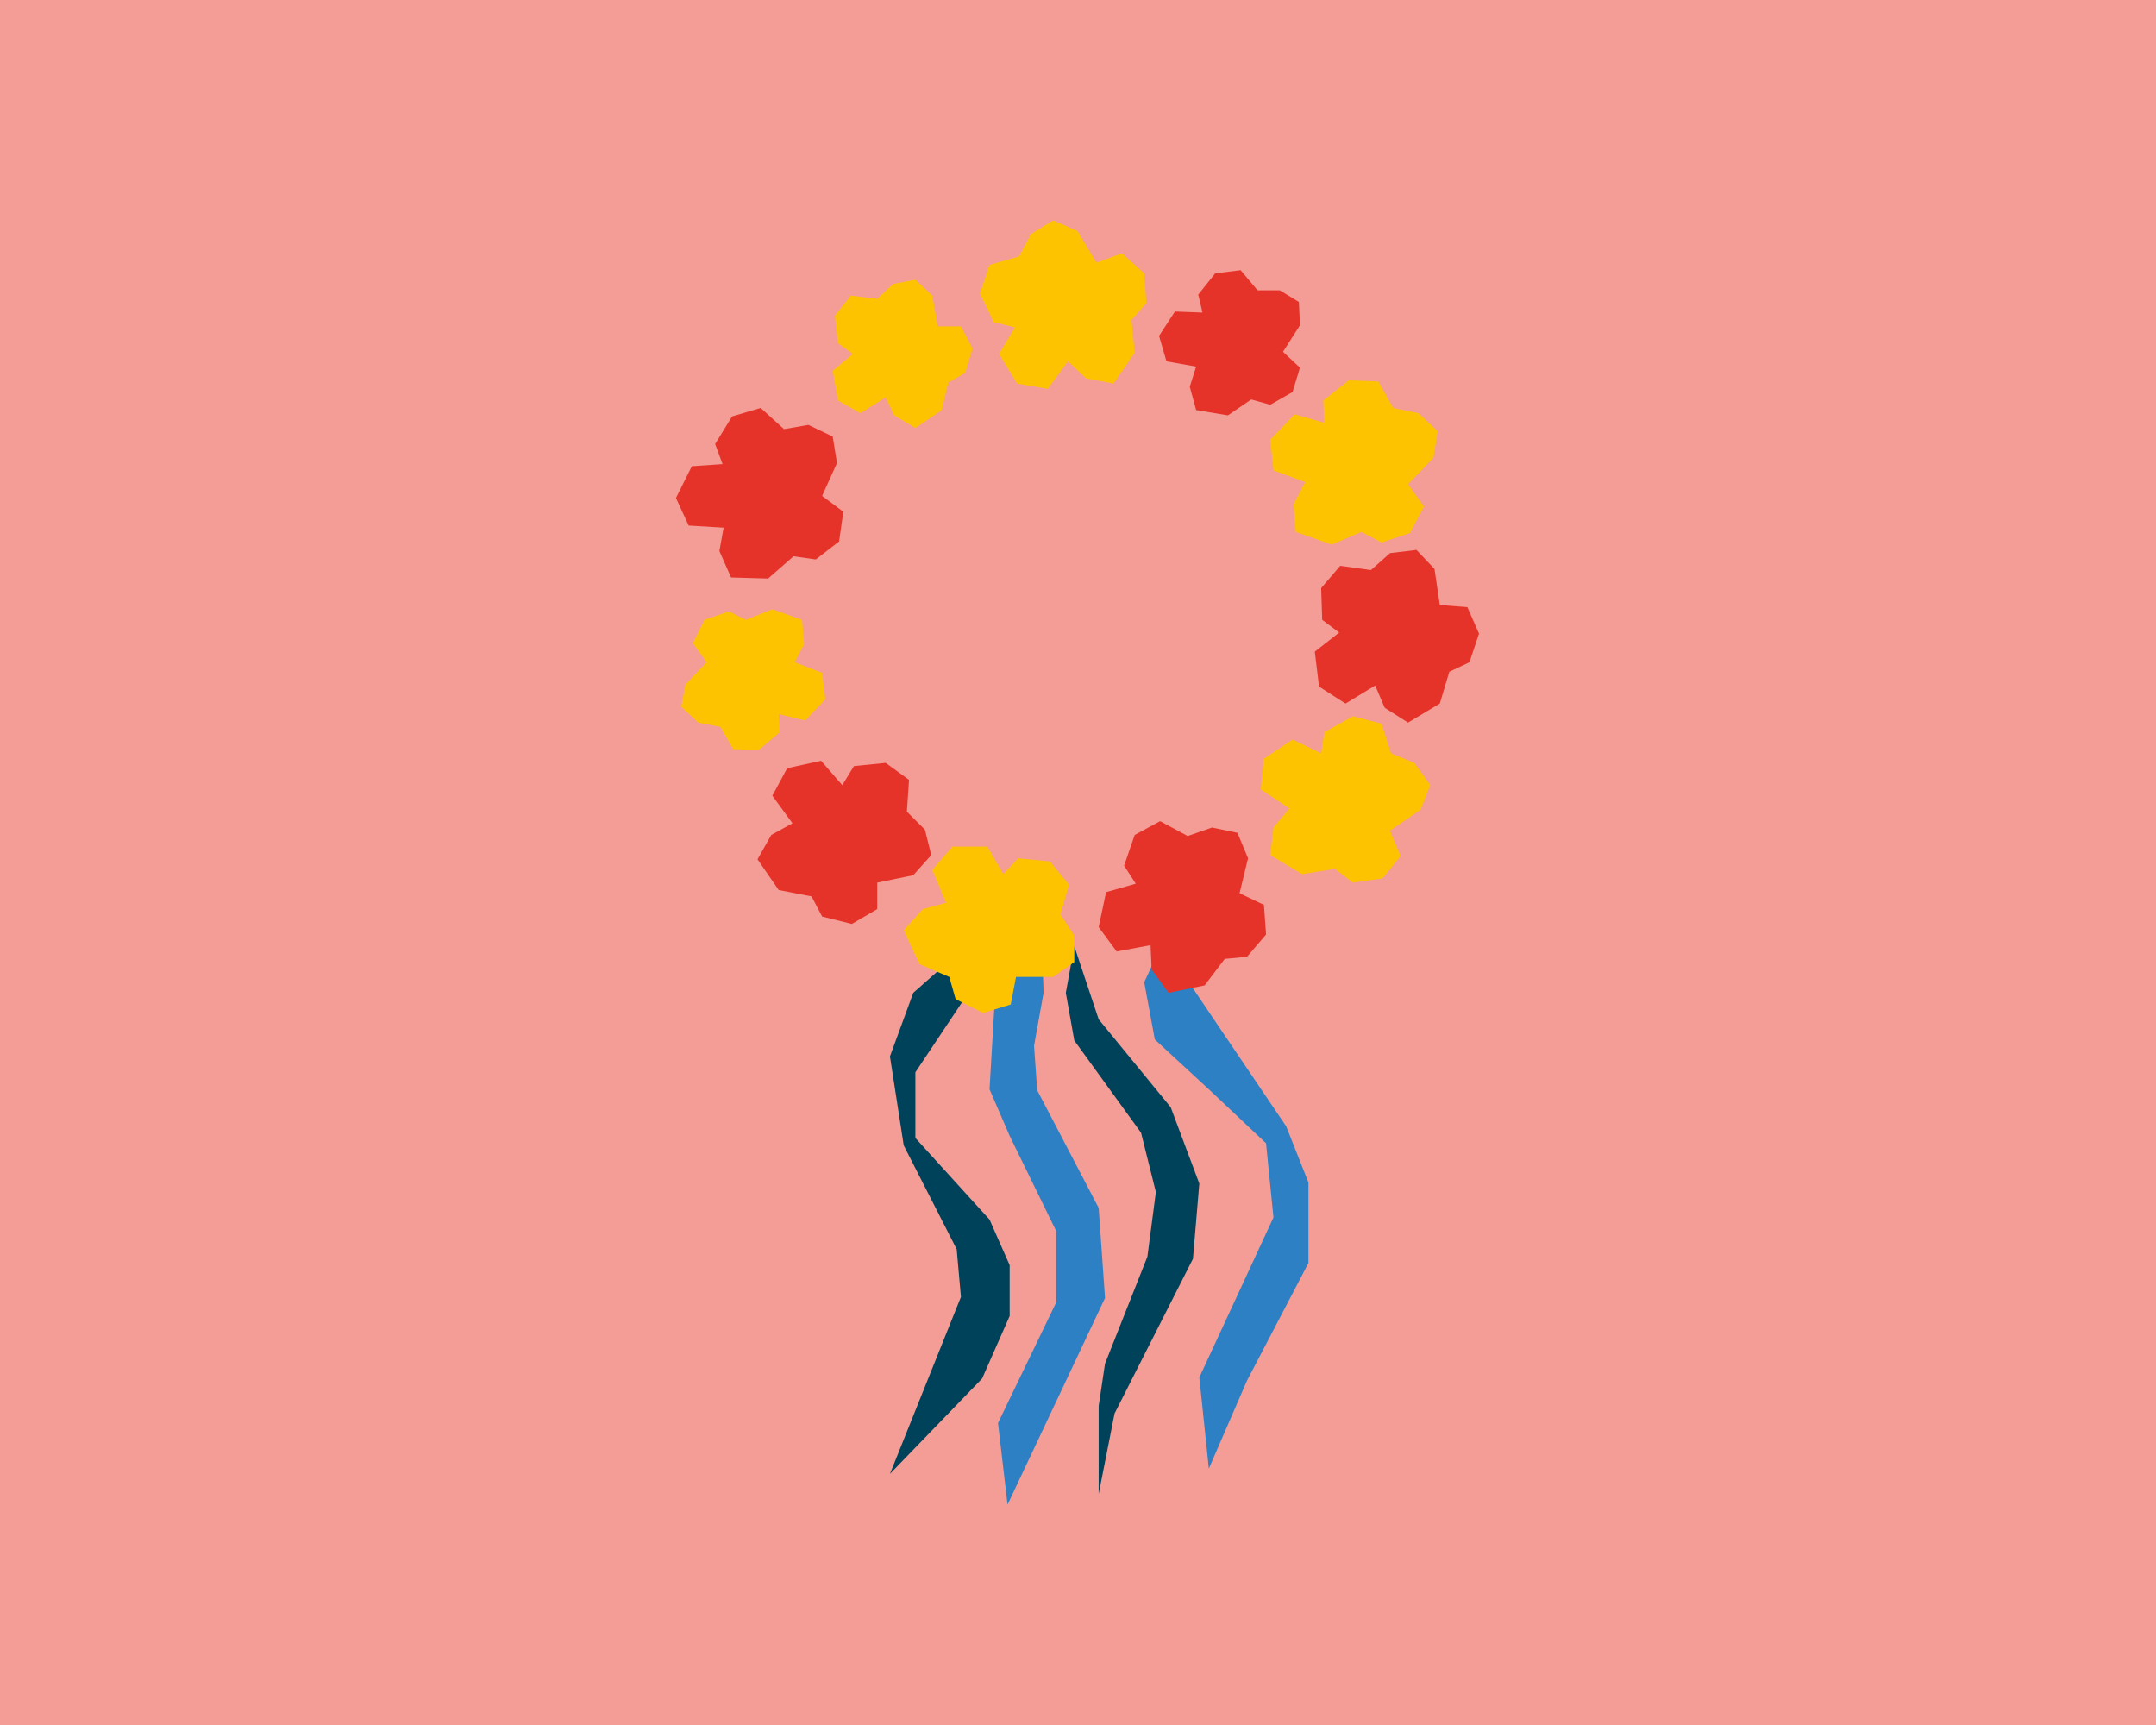 <?xml version="1.0" encoding="utf-8"?>
<!-- Generator: Adobe Illustrator 28.1.0, SVG Export Plug-In . SVG Version: 6.00 Build 0)  -->
<svg version="1.1" id="Capa_1" xmlns="http://www.w3.org/2000/svg" xmlns:xlink="http://www.w3.org/1999/xlink" x="0px" y="0px"
	 viewBox="0 0 203.5 162.8" style="enable-background:new 0 0 203.5 162.8;" xml:space="preserve">
<style type="text/css">
	.st0{fill:#F39D96;}
	.st1{fill:#2C80C3;}
	.st2{fill:#004259;}
	.st3{fill:#FDC300;}
	.st4{fill:#E6332A;}
</style>
<rect class="st0" width="203.5" height="162.8"/>
<g>
	<polygon class="st1" points="95.1,142 94.2,134.3 99.7,122.9 99.7,116.2 95.3,107.2 93.4,102.8 93.9,94.3 95.5,90.7 98.4,90.7 
		98.5,93.7 97.6,98.7 97.9,102.9 103.7,114 104.3,122.5 	"/>
	<polygon class="st2" points="91.4,93.7 86.4,101.2 86.4,107.4 93.4,115.1 95.3,119.4 95.3,124.2 92.7,130.1 84,139.1 90.7,122.4 
		90.3,117.9 85.3,108.1 84,99.7 86.2,93.7 89.6,90.7 	"/>
	<polygon class="st2" points="103.7,141 105.2,133.4 112.6,118.8 113.2,111.7 110.5,104.5 103.7,96.2 101.4,89.3 100.6,93.7 
		101.4,98.2 107.7,106.9 109.1,112.5 108.3,118.6 104.3,128.7 103.7,132.7 	"/>
	<polygon class="st1" points="110,88.4 108,92.7 109,98.1 114.2,102.9 119.5,107.9 120.2,114.9 113.2,130 114.1,138.6 117.7,130.3 
		123.5,119.2 123.5,111.6 121.4,106.3 111.6,91.8 	"/>
	<g>
		<polygon class="st3" points="89.3,85.2 88,82.1 89.9,79.9 93.2,79.9 94.7,82.5 96.1,81 99.1,81.3 100.9,83.5 100.1,86.3 
			101.4,88.3 101.4,90.8 99.4,92.2 95.9,92.2 95.4,94.8 92.8,95.6 90.2,94.3 89.6,92.2 86.8,91 85.3,87.8 87.1,85.8 		"/>
		<polygon class="st4" points="74.8,77.7 72.9,75.1 74.3,72.5 77.5,71.8 79.5,74.1 80.6,72.3 83.6,72 85.8,73.6 85.6,76.6 
			87.3,78.3 87.9,80.7 86.2,82.6 82.8,83.3 82.8,85.8 80.4,87.2 77.6,86.5 76.6,84.6 73.5,84 71.5,81.1 72.8,78.8 		"/>
		<polygon class="st4" points="108.6,89.2 105.4,89.8 103.7,87.5 104.4,84.2 107.2,83.4 106.1,81.7 107.1,78.8 109.5,77.5 
			112.1,78.9 114.4,78.1 116.8,78.6 117.8,81 117,84.3 119.3,85.4 119.5,88.2 117.7,90.3 115.6,90.5 113.7,93 110.3,93.7 
			108.7,91.5 		"/>
		<polygon class="st3" points="121.7,76.3 119,74.5 119.3,71.6 122,69.8 124.7,71.1 125,69.1 127.7,67.6 130.4,68.3 131.3,71.1 
			133.5,72 135,74.1 134.1,76.4 131.2,78.4 132.2,80.8 130.5,82.9 127.7,83.3 126,82 122.9,82.5 119.9,80.7 120.2,78.1 		"/>
		<polygon class="st4" points="129.8,64.7 127,66.4 124.5,64.8 124.1,61.5 126.4,59.7 124.8,58.5 124.7,55.5 126.5,53.4 129.4,53.8 
			131.2,52.2 133.7,51.9 135.4,53.7 135.9,57.1 138.5,57.3 139.6,59.8 138.7,62.5 136.8,63.4 135.9,66.4 132.9,68.2 130.7,66.8 		
			"/>
		<polygon class="st3" points="123.2,45.5 120.2,44.4 119.9,41.5 122.2,39.1 125,39.9 124.9,37.8 127.3,35.9 130.1,36 131.5,38.5 
			133.9,39 135.7,40.7 135.3,43.2 132.9,45.7 134.4,47.8 133.1,50.3 130.4,51.2 128.5,50.2 125.7,51.4 122.3,50.2 122.1,47.6 		"/>
		<polygon class="st4" points="68.3,49.8 65,49.6 63.8,47 65.3,44 68.2,43.8 67.5,41.9 69.1,39.3 71.8,38.5 74,40.5 76.3,40.1 
			78.6,41.2 79,43.7 77.6,46.8 79.6,48.3 79.2,51.1 77,52.8 74.9,52.5 72.5,54.6 69,54.5 67.9,52 		"/>
		<polygon class="st3" points="100.8,34.1 98.9,36.7 96,36.2 94.3,33.4 95.8,30.9 93.8,30.4 92.5,27.7 93.4,25 96.2,24.2 97.3,22.1 
			99.4,20.8 101.7,21.8 103.5,24.8 105.9,23.9 108,25.8 108.2,28.6 106.8,30.2 107.1,33.3 105.1,36.2 102.5,35.7 		"/>
		<polygon class="st4" points="112.9,34.6 110.1,34.1 109.4,31.7 110.9,29.4 113.5,29.5 113.1,27.8 114.7,25.8 117.1,25.5 
			118.7,27.4 120.8,27.4 122.6,28.5 122.7,30.7 121.1,33.2 122.7,34.7 122,37 119.9,38.2 118.1,37.7 115.9,39.2 112.9,38.7 
			112.3,36.5 		"/>
		<polygon class="st3" points="75,62.5 77.6,63.5 77.9,66 76,68 73.5,67.4 73.6,69.1 71.6,70.8 69.2,70.7 68,68.6 65.9,68.2 
			64.3,66.7 64.7,64.6 66.7,62.5 65.4,60.7 66.5,58.5 68.8,57.7 70.4,58.5 72.9,57.5 75.7,58.5 75.9,60.8 		"/>
		<polygon class="st3" points="83.6,37.5 81.2,39 79.1,37.8 78.6,35 80.5,33.4 79.1,32.4 78.8,29.8 80.3,27.9 82.8,28.2 84.3,26.8 
			86.4,26.4 88,27.9 88.5,30.8 90.7,30.8 91.8,32.9 91.1,35.2 89.5,36.1 88.9,38.7 86.4,40.4 84.4,39.2 		"/>
	</g>
</g>
</svg>
